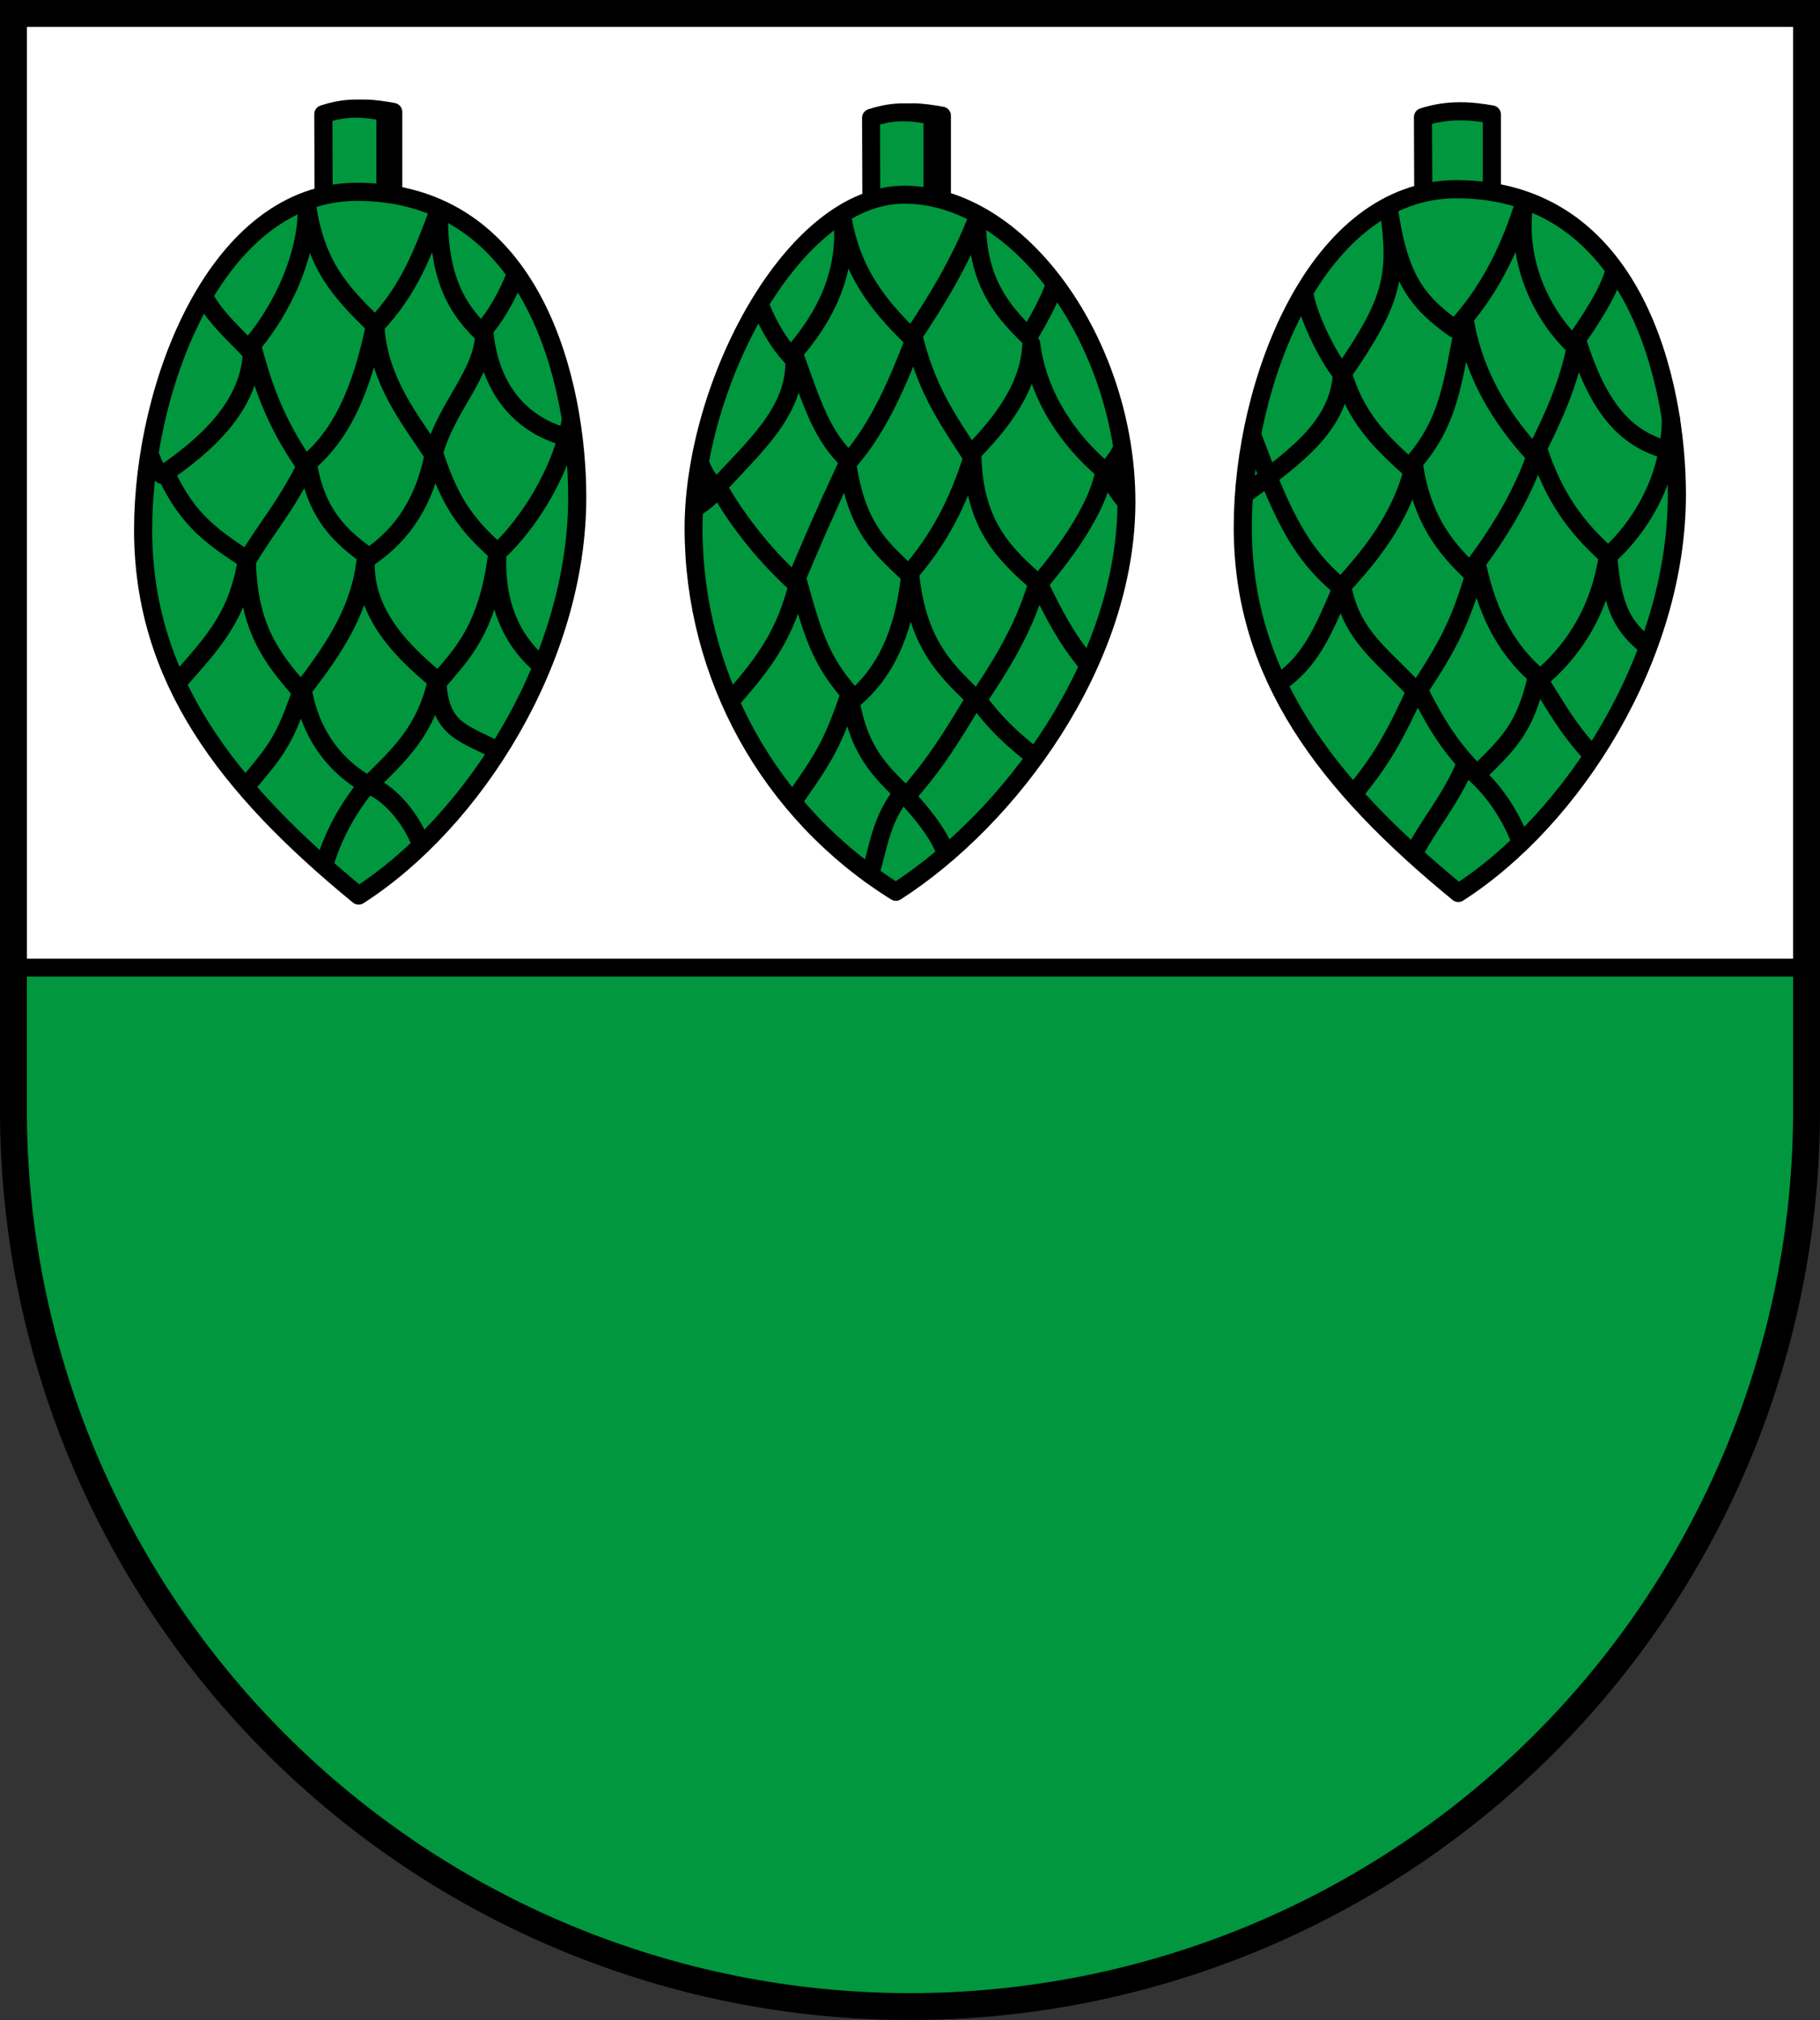 <?xml version="1.0" encoding="UTF-8"?>
<svg width="203mm" height="225.25mm" version="1.1" viewBox="0 0 203 225.25" xmlns="http://www.w3.org/2000/svg">
 <rect x="0" y="0" width="203" height="225.25" fill="#333333" stroke="none"/>
 <title>Wappen von Schmieh</title>
 <g transform="translate(-2.953 -34.616)">
  <path d="m204.453 142.789h-200v15.648c6.86847e-5 26.503 10.536 51.921 29.289 70.661 18.753 18.741 44.189 29.269 70.71 29.269 26.522 6.99999e-5 51.957-10.528 70.711-29.269 18.753-18.74 29.289-44.157 29.289-70.66z" fill="#00973f"/>
  <path d="m4.454 36.117v106.672h200l-5.16764e-4 -106.672z" fill="#fff"/>
  <path d="m161.704 56.359-0.033-8.688c2.871-0.938 5.495-0.683 7.682-0.294v9.266" fill="#00973f" stroke="#000" stroke-linecap="round" stroke-linejoin="round" stroke-width="2.021"/>
  <path d="m141.57 93.41c0 16.531 9.249 28.653 24.038 40.779 12.83-8.238 24.382-26.349 24.382-44.431 0-12.402-4.662-34.042-24.581-34.042-15.597 0-23.839 21.568-23.839 37.694z" fill="#00973f" stroke="#000" stroke-linejoin="round" stroke-width="2.021"/>
  <g fill="none" stroke="#000" stroke-linecap="round" stroke-linejoin="round">
   <g stroke-width="2.021">
    <path d="m182.999 64.811c-0.47 2.211-2.983 6.046-4.598 8.232-3.152-3.032-6.522-9.013-5.407-15.912-1.5 4.914-3.827 9.948-7.776 14.155-4.359-3.068-6.257-5.776-7.378-13.508 1.089 7.693 0.437 10.429-5.174 18.557-1.32-1.441-3.7-6.068-4.171-8.702"/>
    <path d="m189.703 84.991c-5.174-1.084-8.397-4.563-10.836-12.436-0.935 4.942-2.569 8.407-4.751 12.804-2.809-3.072-6.627-8.063-7.767-14.966-1.371 6.481-1.593 11.437-6.241 16.355-3.166-2.902-5.946-5.488-7.454-10.72-0.246 5.802-4.722 9.255-10.671 13.551"/>
    <path d="m189.327 81.325c-0.09 7.191-3.833 12.444-6.988 15.298-3.73-3.296-6.12-6.74-7.828-11.967-1.714 5.224-4.532 9.663-7.585 13.666-2.981-2.825-5.389-6.053-6.249-11.787-1.519 6.165-5.139 10.282-8.115 13.58-4.921-3.912-7.022-9.226-9.894-16.849"/>
    <path d="m186.687 106.691c-2.629-2.218-3.918-4.005-4.371-10.326-0.921 6.884-4.478 11.354-7.576 13.923-3.422-2.884-5.772-6.696-7.044-12.712-1.59 5.752-2.969 8.768-6.706 14.284-3.419-3.871-7.276-6.102-8.324-11.857-2.292 5.464-3.651 8.376-7.045 10.766"/>
    <path d="m180.501 118.76c-2.773-2.975-4.034-5.438-6.125-8.692-1.338 5.887-3.272 7.54-6.691 10.922-2.906-3.067-4.257-5.044-6.647-9.749-2.489 5.421-3.88 7.965-6.963 11.719"/>
    <path d="m172.562 128.471c-0.808-2.183-2.791-5.986-6.225-8.5-1.455 3.654-4.283 6.937-5.714 9.893"/>
   </g>
   <path d="m101.165 47.755c2.841-0.928 4.689-0.63 6.853-0.245v9.449" stroke-width="2"/>
  </g>
  <path d="m100.139 56.96-0.032-9.205c2.841-0.928 4.689-0.63 6.853-0.245v9.449" fill="#00973f" stroke="#000" stroke-linecap="round" stroke-linejoin="round" stroke-width="2"/>
  <path d="m80.311 93.529c0 16.357 8.404 31.718 22.569 40.538 12.695-8.152 25.715-25.604 25.715-43.497 0-17.415-11.719-34.245-24.79-34.245-12.441 0-23.494 21.248-23.494 37.204z" fill="#00973f" stroke="#000" stroke-linejoin="round" stroke-width="2"/>
  <g fill="none" stroke="#000" stroke-linecap="round" stroke-linejoin="round">
   <g stroke-width="2">
    <path d="m120.582 66.415c-0.73 1.989-1.795 3.867-2.897 5.732-3.119-3-5.858-6.439-5.747-13.166-1.847 4.73-4.448 9.083-7.297 13.312-3.851-3.763-6.786-7.468-7.763-13.73 0.714 6.323-1.783 11.344-5.715 15.783-1.307-1.426-2.438-3.261-3.367-5.569"/>
    <path d="m128.089 84.637c-0.458 0.997-1.038 1.696-1.812 2.581-3.998-3.316-7.546-8.305-8.301-14.267-0.146 6.421-6.271 11.6-6.748 12.407-2.25-3.568-4.756-6.84-6.282-12.899-1.847 4.73-3.913 9.751-7.297 13.612-3.015-2.895-4.013-6.131-6.16-12.126 0.714 6.323-4.656 10.642-8.588 15.082-0.772-0.725-1.336-1.423-1.763-2.562"/>
    <path d="m128.561 90.593c-0.935-1.02-1.674-2.309-2.359-3.672-1.114 5.925-6.886 12.048-7.363 12.856-3.691-3.261-7.213-6.438-7.416-14.222-1.564 5.037-3.724 9.231-7.108 13.092-3.015-2.895-5.762-4.997-6.845-12.292-2.759 5.968-3.829 8.422-5.848 13.239-2.985-2.68-6.221-6.551-8.567-10.688-0.594 0.895-1.418 1.674-2.516 2.317"/>
    <path d="m124.205 108.634c-2.461-3.083-3.503-5.131-5.494-9.189-1.682 5.853-4.735 10.23-6.748 13.309-3.152-3.134-6.693-5.971-7.484-14.168-0.544 5.364-2.143 10.453-6.262 13.946-3.383-3.83-4.348-6.131-6.227-12.995-1.424 5.688-3.554 8.738-7.486 13.177"/>
    <path d="m118.272 118.939c-2.51-1.962-4.412-3.744-6.481-6.591-2.867 4.703-4.359 7.227-7.743 11.088-3.015-2.895-5.428-5.131-6.344-11.423-2.042 6.112-3.325 7.694-6.282 11.97"/>
    <path d="m108.406 129.67c-0.799-2.16-2.715-4.521-4.757-6.681-2.421 2.961-2.695 6.023-3.644 9.135"/>
   </g>
   <path d="m39.887 47.347c2.871-0.938 4.739-0.636 6.926-0.247v9.55" stroke-width="2.021"/>
  </g>
  <path d="m39.05 56.65-0.033-9.303c2.871-0.938 4.739-0.636 6.926-0.247v9.55" fill="#00973f" stroke="#000" stroke-linecap="round" stroke-linejoin="round" stroke-width="2.021"/>
  <path d="m18.917 93.701c0 16.531 9.249 28.653 24.038 40.779 12.83-8.238 24.382-26.349 24.382-44.431 0-12.402-4.662-34.042-24.581-34.042-15.597 0-23.839 21.568-23.839 37.694z" fill="#00973f" stroke="#000" stroke-linejoin="round" stroke-width="2.021"/>
  <g fill="none" stroke="#000">
   <g stroke-linecap="round" stroke-linejoin="round" stroke-width="2.021">
    <path d="m60.446 65.269c-0.738 2.01-2.281 4.843-3.796 6.394-3.152-3.032-4.851-6.774-4.739-13.573-1.867 4.78-3.159 8.645-7.107 12.852-3.891-3.803-6.658-6.678-7.645-13.675 0.254 5.321-2.537 11.799-6.511 16.285-1.32-1.441-3.533-3.362-4.806-5.628"/>
    <path d="m66.883 83.544c-5.174-1.084-9.232-4.897-9.901-11.868-0.1 4.741-4.306 8.274-5.686 13.672-2.274-3.606-6.176-8.093-6.49-14.548-1.158 5.394-2.963 11.839-7.847 15.694-2.386-3.54-4.245-6.953-5.895-13.389 0.154 6.532-5.1 11.121-10.01 14.472-0.78-0.732-0.842-0.828-1.274-1.979"/>
    <path d="m66.592 81.617c-1.126 5.988-4.988 11.742-8.143 14.596-3.73-3.296-5.385-5.872-7.093-11.099-1.013 5.424-3.497 9.096-7.217 11.628-3.148-2.191-5.99-4.817-6.851-10.551-2.855 5.564-4.404 6.908-6.745 10.874-3.618-2.408-6.587-4.248-9.059-9.633"/>
    <path d="m63.372 108.872c-2.629-2.218-5.289-5.989-4.938-12.689-1.039 8.703-4.124 11.52-6.584 14.442-3.422-2.884-8.513-7.31-8.084-13.799-0.55 5.421-3.158 9.713-7.226 14.898-3.419-3.871-5.906-7.236-6.057-14.692-0.967 6.126-3.497 8.925-7.471 13.412"/>
    <path d="m58.32 118.248c-3.86-1.983-6.396-2.319-6.597-7.889-1.338 5.887-4.264 8.437-7.684 11.82-3.473-1.981-6.43-5.327-7.356-10.836-2.064 6.177-3.077 7.067-6.16 10.821"/>
    <path d="m49.909 128.762c-0.808-2.183-2.886-5.419-5.941-6.704-2.447 2.992-3.905 5.898-4.863 9.043"/>
   </g>
   <path d="m4.453 36.116 3.17e-4 122.32c6.86848e-5 26.503 10.536 51.921 29.289 70.662 18.753 18.741 44.189 29.269 70.71 29.269 26.522 7e-5 51.957-10.528 70.711-29.269 18.754-18.741 29.29-44.158 29.289-70.662l-8e-4 -122.32z" stroke-linecap="square" stroke-miterlimit="8" stroke-width="3"/>
   <path d="m4.453 142.516h200" stroke-width="2"/>
  </g>
 </g>
</svg>
